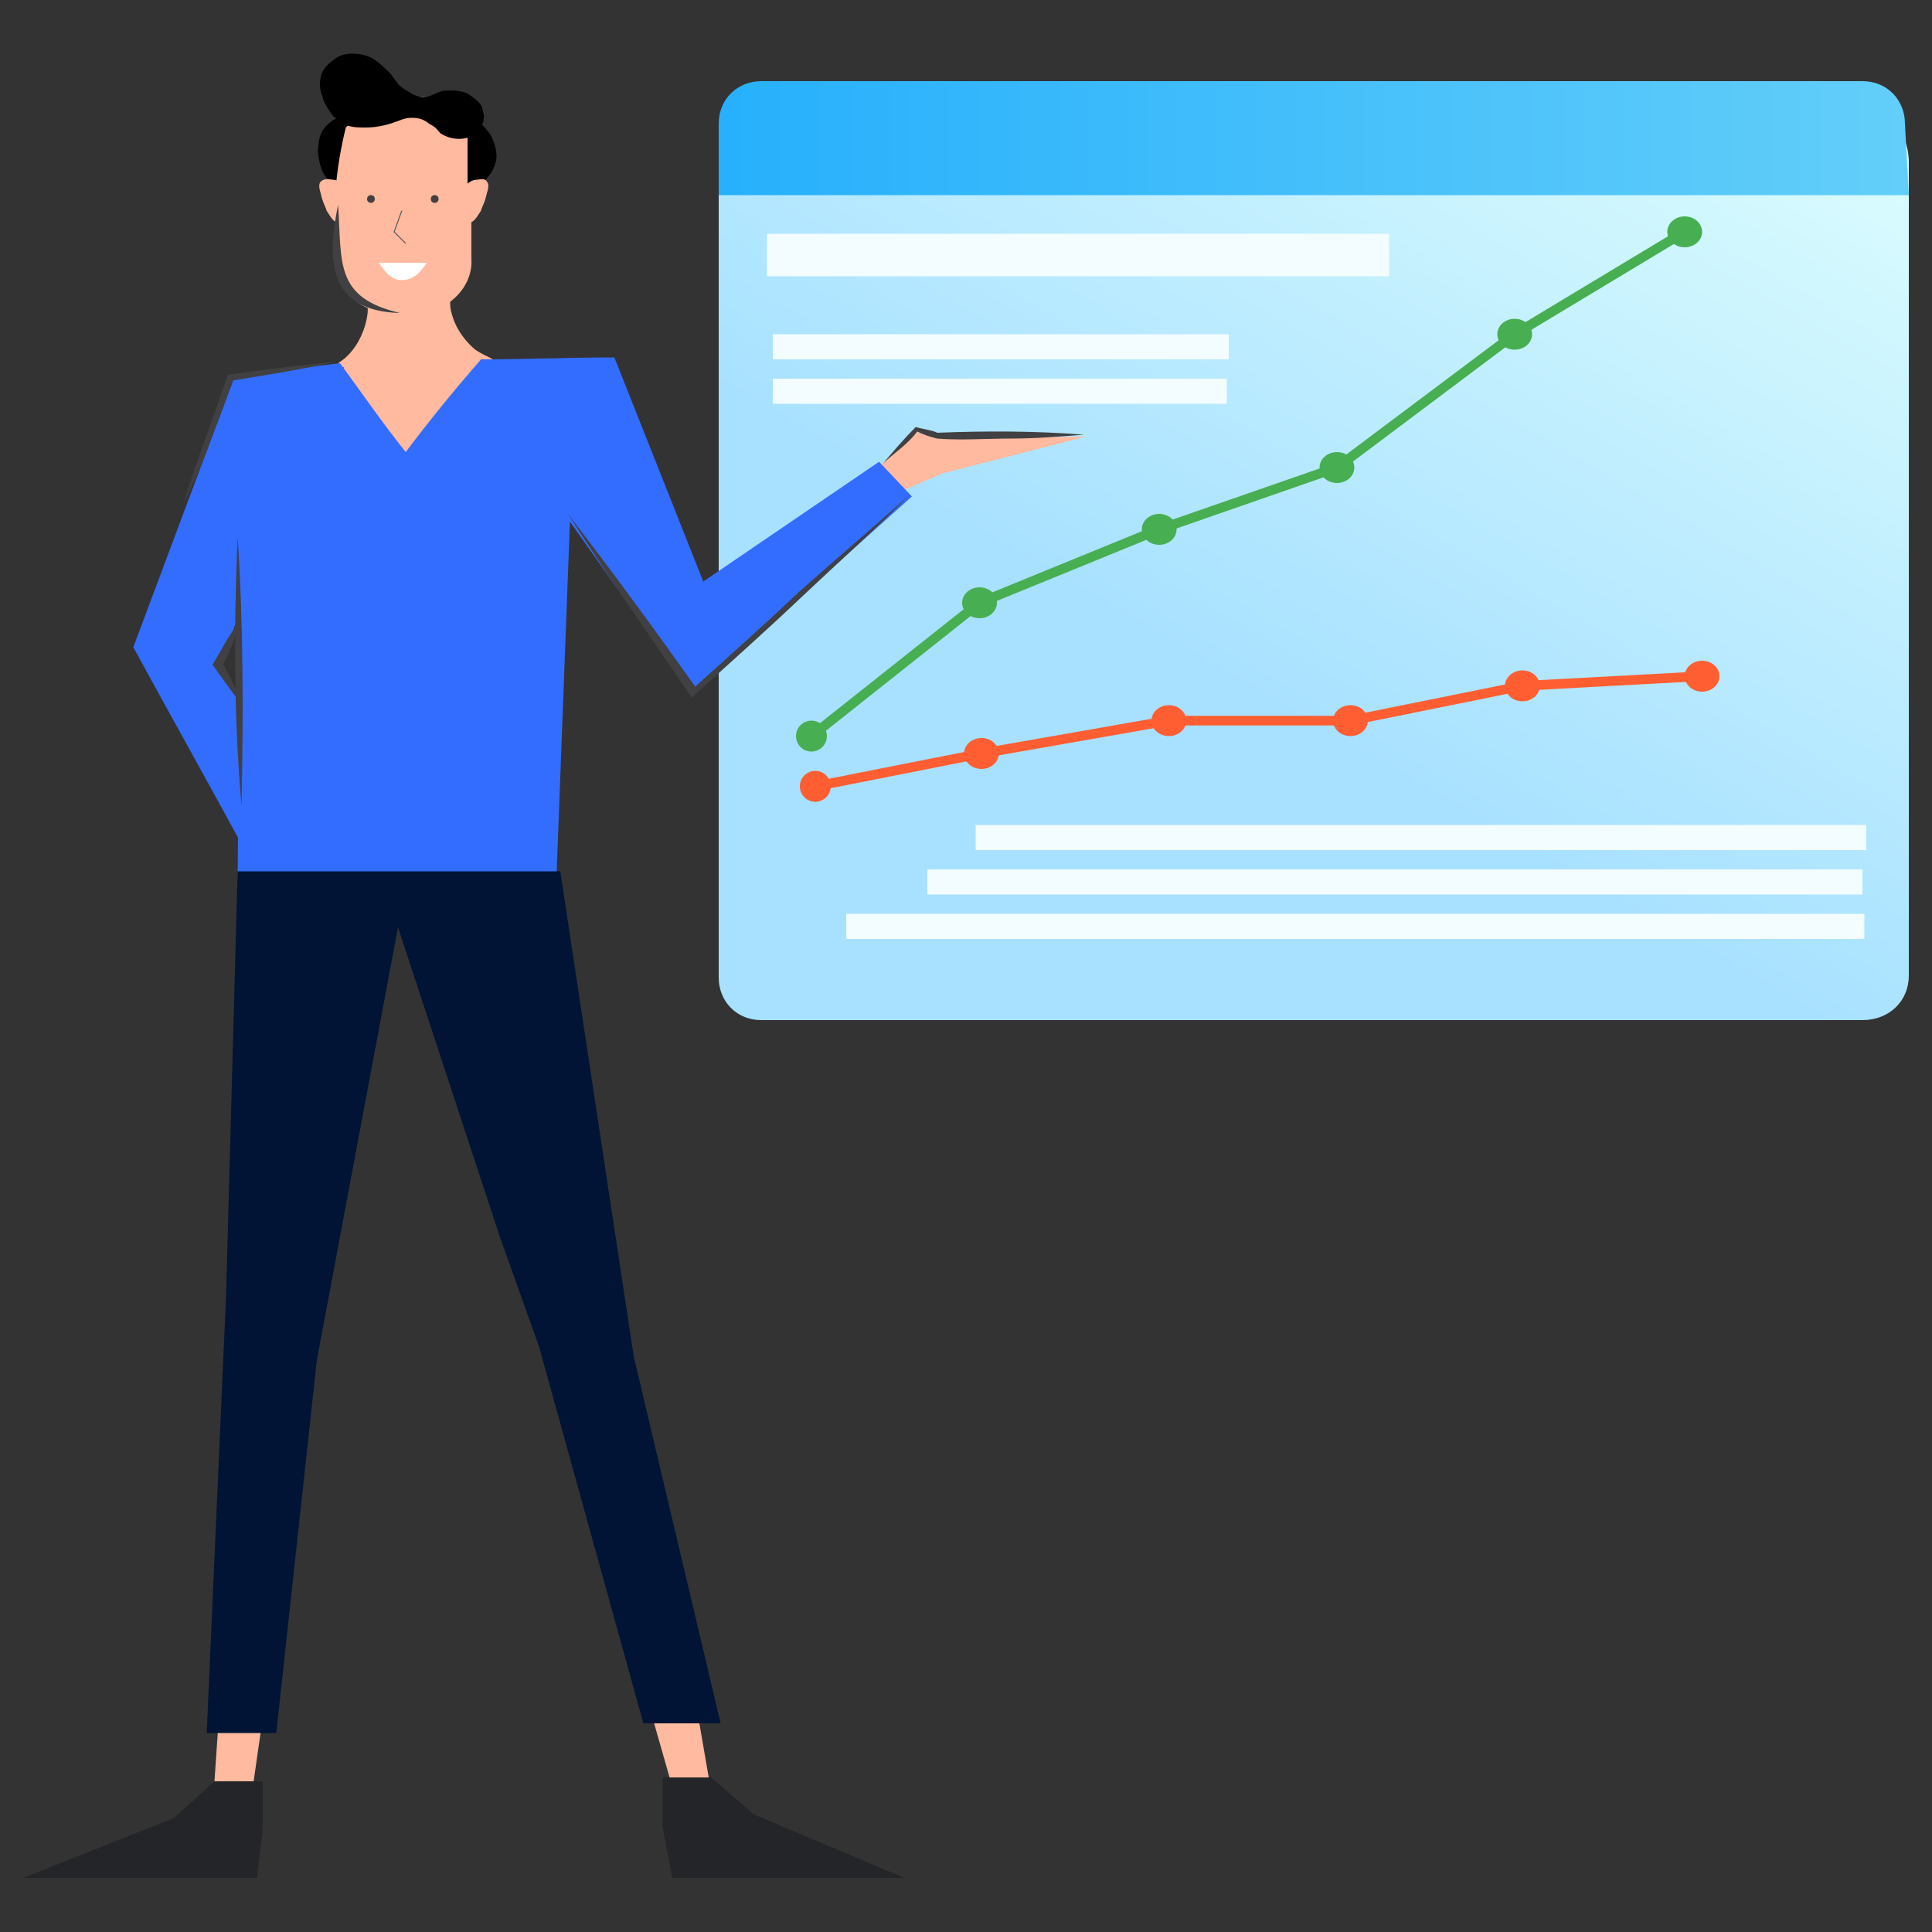 <?xml version="1.0" encoding="utf-8"?>
<!-- Generator: Adobe Illustrator 26.0.1, SVG Export Plug-In . SVG Version: 6.00 Build 0)  -->
<svg version="1.1" id="Layer_1" xmlns="http://www.w3.org/2000/svg" xmlns:xlink="http://www.w3.org/1999/xlink" x="0px" y="0px"
	 viewBox="0 0 100 100" style="enable-background:new 0 0 100 100;" xml:space="preserve">
<rect x="0" y="0" width="100" height="100" fill="#333333" stroke="none"/>
<style type="text/css">
	.st0{fill:url(#SVGID_1_);}
	.st1{fill:url(#SVGID_00000179633104811474786530000016910850030524738226_);}
	.st2{fill:#F3FCFF;}
	.st3{fill:#48AE52;}
	.st4{fill:none;stroke:#48AE52;stroke-width:0.5;stroke-miterlimit:10;}
	.st5{fill:#FF5E33;}
	.st6{fill:none;stroke:#FF5E33;stroke-width:0.5;stroke-miterlimit:10;}
	.st7{fill:#FFBA9F;}
	.st8{fill:#336DFF;}
	.st9{fill:#011435;}
	.st10{fill:#242528;}
	.st11{fill:#FFFFFF;}
	.st12{fill:none;stroke:#58595B;stroke-width:5.000000e-02;stroke-miterlimit:10;}
	.st13{fill:#414042;}
</style>
<g>
	<g>
		
			<linearGradient id="SVGID_1_" gradientUnits="userSpaceOnUse" x1="50.546" y1="-935.577" x2="85.622" y2="-874.822" gradientTransform="matrix(1 0 0 -1 0 -876)">
			<stop  offset="0.394" style="stop-color:#A8E1FF"/>
			<stop  offset="1" style="stop-color:#DCFDFE"/>
		</linearGradient>
		<path class="st0" d="M96.4,52.8h-57c-1.3,0-2.2-1-2.2-2.2V8.3c0-1.9,1.5-3.3,3.4-3.3h54.8c1.9,0,3.4,1.6,3.4,3.4v42.1
			C98.8,51.8,97.8,52.8,96.4,52.8z"/>
		
			<linearGradient id="SVGID_00000118368718262724208510000016534798221358401445_" gradientUnits="userSpaceOnUse" x1="37.25" y1="-883.162" x2="98.85" y2="-883.162" gradientTransform="matrix(1 0 0 -1 0 -876)">
			<stop  offset="1.978731e-03" style="stop-color:#27B0FC"/>
			<stop  offset="1" style="stop-color:#63CEF9"/>
		</linearGradient>
		<path style="fill:url(#SVGID_00000118368718262724208510000016534798221358401445_);" d="M98.8,10.1H37.2V6.4c0-1.3,1-2.2,2.2-2.2
			h57c1.3,0,2.2,1,2.2,2.2L98.8,10.1L98.8,10.1z"/>
		<rect x="40" y="17.3" class="st2" width="23.6" height="1.3"/>
		<rect x="39.7" y="12.1" class="st2" width="32.2" height="2.2"/>
		<rect x="40" y="19.6" class="st2" width="23.5" height="1.3"/>
		<rect x="50.5" y="42.7" class="st2" width="46.1" height="1.3"/>
		<rect x="48" y="45" class="st2" width="48.4" height="1.3"/>
		<rect x="43.8" y="47.3" class="st2" width="52.7" height="1.3"/>
		<ellipse class="st3" cx="42" cy="38.1" rx="0.8" ry="0.8"/>
		<ellipse class="st3" cx="50.7" cy="31.2" rx="0.9" ry="0.8"/>
		<ellipse class="st3" cx="60" cy="27.4" rx="0.9" ry="0.8"/>
		<ellipse class="st3" cx="69.2" cy="24.2" rx="0.9" ry="0.8"/>
		<ellipse class="st3" cx="78.4" cy="17.3" rx="0.9" ry="0.8"/>
		<ellipse class="st3" cx="87.2" cy="12" rx="0.9" ry="0.8"/>
		<polyline class="st4" points="42,38.1 50.7,31.2 60,27.4 69.2,24.2 78.4,17.3 87.2,12 		"/>
		<ellipse class="st5" cx="42.2" cy="40.7" rx="0.8" ry="0.8"/>
		<ellipse class="st5" cx="50.8" cy="39" rx="0.9" ry="0.8"/>
		<ellipse class="st5" cx="60.5" cy="37.3" rx="0.9" ry="0.8"/>
		<ellipse class="st5" cx="69.9" cy="37.3" rx="0.9" ry="0.8"/>
		<ellipse class="st5" cx="78.8" cy="35.5" rx="0.9" ry="0.8"/>
		<ellipse class="st5" cx="88.1" cy="35" rx="0.9" ry="0.8"/>
		<polyline class="st6" points="42.2,40.7 50.8,39 60.5,37.3 69.9,37.3 78.8,35.5 88.1,35 		"/>
	</g>
	<g>
		<g>
			<path class="st7" d="M18.8,14.4c-0.3,0.5,0.4,0.9,0.2,2c-0.1,0.6-0.4,1.4-1,2c-0.4,0.4-0.5,0.3-0.5,0.5c-0.3,0.7,1.1,1.4,2.2,3
				s1.1,2.8,1.5,2.8s0.4-1.3,1.5-3.1c0.6-0.9,1-1.5,1.8-2c0.6-0.4,1.2-0.5,1.2-0.8c0-0.2-0.5-0.3-1.1-0.7c0,0-0.9-0.7-1.2-1.8
				c-0.3-0.9,0.2-1.3-0.1-1.8C22.6,13.4,19.2,13.3,18.8,14.4z"/>
			<path class="st7" d="M21.6,16.2h-1.4c-1.6,0-2.8-1.3-2.8-2.8V7.8c0-1.6,1.3-2.8,2.8-2.8h1.4c1.6,0,2.8,1.3,2.8,2.8v5.6
				C24.5,14.9,23.1,16.2,21.6,16.2z"/>
			<path d="M17.5,9.8c-0.2-0.1-0.4-0.3-0.6-0.6c-0.1-0.1-0.3-0.4-0.4-1c-0.1-0.4,0-0.7,0-0.8c0-0.2,0.1-0.6,0.4-0.9
				c0.1-0.1,0.3-0.3,0.6-0.4c0.1,0,0.3,0,0.3,0s0.1-0.1,0.2,0c0.2,0.1,0.1,0.4,0.1,0.4s0,0-0.1,0l-0.1,0.1c-0.4,1.6-0.5,2.9-0.5,2.9
				C17.5,9.7,17.5,9.8,17.5,9.8z"/>
			<path class="st7" d="M17.8,9.6c-0.1-0.1-0.3-0.3-0.6-0.3c-0.1,0-0.4-0.1-0.6,0.1c-0.1,0.1-0.1,0.3,0,0.6c0.1,0.5,0.3,0.8,0.3,0.9
				c0.2,0.3,0.3,0.5,0.5,0.6c0.1,0.1,0.3,0.2,0.5,0.1C18.4,11.4,18.4,10.2,17.8,9.6z"/>
			<path d="M17.4,3c-0.1,0.1-0.7,0.4-0.8,1c-0.1,0.4,0,0.8,0.1,1c0,0.1,0.1,0.4,0.4,0.8C17.2,6,17.5,6.3,18,6.5
				c0.3,0.1,0.6,0.1,0.9,0.1c0.2,0,0.8,0,1.6-0.3c0.5-0.2,0.6-0.2,0.9-0.2c0.4,0,0.7,0.2,0.8,0.3c0.4,0.2,0.4,0.3,0.6,0.5
				c0.6,0.4,1.5,0.4,1.9-0.1c0.1-0.2,0.2-0.4,0.3-0.4C25,6.3,25.1,6,25,5.8c0-0.5-0.6-0.8-0.7-0.9c-0.5-0.3-1.1-0.2-1.4-0.2
				c-0.6,0.2-0.7,0.4-1.2,0.3c-0.4-0.1-0.6-0.3-0.8-0.4c-0.3-0.2-0.4-0.4-0.7-0.8c-0.2-0.2-0.5-0.5-0.8-0.7C19,2.8,18,2.6,17.4,3z"
				/>
			<path d="M24.2,9.9c0.2-0.1,0.5-0.2,0.7-0.4l0,0c0.8-0.6,0.8-1.4,0.8-1.4c0-0.5-0.2-0.9-0.3-1.1c-0.2-0.3-0.6-0.8-0.8-0.7
				c0,0-0.2,0.1-0.2,0.5c0,0-0.1-0.1-0.2-0.1C24,6.7,24,7,24.1,7c0,0,0,0,0.1,0c0,0,0,0,0,0.1C24.2,7.4,24.2,9.7,24.2,9.9z"/>
			<path class="st7" d="M24.1,9.6c0.1-0.1,0.3-0.3,0.6-0.3c0.1,0,0.4-0.1,0.5,0.1c0.1,0.1,0.1,0.3,0,0.6c-0.1,0.5-0.3,0.8-0.3,0.9
				c-0.2,0.3-0.3,0.5-0.5,0.6c-0.1,0.1-0.3,0.2-0.5,0.1C23.5,11.4,23.5,10.2,24.1,9.6z"/>
			<path class="st8" d="M17.8,19l-5.7,0.6L6.9,33.5c1.8,3.3,3.7,6.7,5.5,10l0.4-6.5l-1.4-2.6l1.2-3.2l4.9-6.2L17.8,19z"/>
			<polygon class="st7" points="45.5,24.2 47.3,22.3 48.5,22.7 56.2,22.6 48.8,24.5 46.7,25.4 			"/>
			<path class="st8" d="M24.9,18.6c2.3,0,4.6-0.1,6.9-0.1l4.6,11.6l9.1-6.2l1.7,1.8L35.8,35.9L29.5,27l-0.7,18.5H12.3l0.2-25
				c-0.1-0.3-0.3-0.6-0.4-0.9c1.8-0.3,3.7-0.6,5.5-0.8c1.1,1.5,2.2,3.1,3.4,4.6C22.2,21.8,23.5,20.2,24.9,18.6z"/>
			<polygon class="st7" points="36.2,89.2 36.7,92.1 34.8,92.5 33.8,89 			"/>
			<polygon class="st7" points="11.3,89.3 11.1,92.2 13.1,92.4 13.6,88.9 			"/>
			<polygon class="st9" points="12.3,45.1 11.7,67.1 10.7,89.7 14.3,89.7 16.4,70.4 20.6,48 25.9,64.1 27.9,69.7 33.3,89.2 
				37.3,89.2 32.8,70.2 29,45.1 			"/>
			<polygon class="st10" points="11.1,92.2 9,94.1 1.2,97.2 12.4,97.2 13.3,97.2 13.6,94.7 13.6,92.2 			"/>
			<polygon class="st10" points="36.8,92 39,93.9 46.8,97.2 35.7,97.2 34.8,97.2 34.3,94.6 34.3,92 			"/>
			<path class="st11" d="M19.6,13.6h2.5c-0.1,0.1-0.5,0.9-1.3,0.9C20.1,14.5,19.8,13.8,19.6,13.6z"/>
			<polyline class="st12" points="20.8,10.9 20.4,12 21,12.6 			"/>
			<circle class="st13" cx="22.5" cy="10.3" r="0.2"/>
			<circle class="st13" cx="19.2" cy="10.3" r="0.2"/>
		</g>
		<g>
			<g>
				<path class="st13" d="M12.3,27.8c0.3,4.6,0.3,9.2,0.2,13.9C12.1,37.1,12.1,32.4,12.3,27.8L12.3,27.8z"/>
			</g>
			<g>
				<path class="st13" d="M12.4,32.2c-0.2,0.8-0.5,1.5-0.9,2.3v-0.2c0.4,0.7,0.7,1.3,0.9,2c-0.5-0.6-0.9-1.2-1.4-1.9
					C11.5,33.6,11.8,32.9,12.4,32.2L12.4,32.2z"/>
			</g>
			<g>
				<path class="st13" d="M29.4,26.6c2.3,3,4.5,6,6.7,9.1h-0.3c1.9-1.7,3.8-3.4,5.6-5.1c1.9-1.7,3.8-3.3,5.7-5
					c-1.8,1.8-3.7,3.5-5.5,5.2c-1.9,1.8-3.8,3.5-5.8,5.3C33.7,33,31.5,29.9,29.4,26.6L29.4,26.6z"/>
			</g>
			<g>
				<path class="st13" d="M17.5,10.6c0.2,3-0.2,4.8,3.2,5.6C17,16.1,16.9,13.5,17.5,10.6L17.5,10.6z"/>
			</g>
			<g>
				<path class="st13" d="M45.7,24c0.5-0.6,1.1-1.3,1.7-1.9c0.3,0.1,1,0.2,1.1,0.3c2.5-0.1,5.1-0.1,7.6,0.1
					c-1.3,0.1-2.5,0.2-3.8,0.2s-2.6,0.1-3.8,0c-0.4-0.1-0.7-0.2-1.1-0.4h0.1C47,23,46.2,23.5,45.7,24L45.7,24z"/>
			</g>
			<g>
				<path class="st13" d="M17.5,18.7c-1.8,0.4-3.6,0.7-5.5,1l0.1-0.1c-0.4,1.1-0.8,2.2-1.2,3.2c-0.4,1.2-0.9,2.2-1.4,3.3
					c0.3-1.1,0.7-2.2,1.1-3.3c0.4-1.1,0.8-2.3,1.2-3.4C13.8,19.1,15.7,18.9,17.5,18.7L17.5,18.7z"/>
			</g>
		</g>
	</g>
</g>
</svg>
